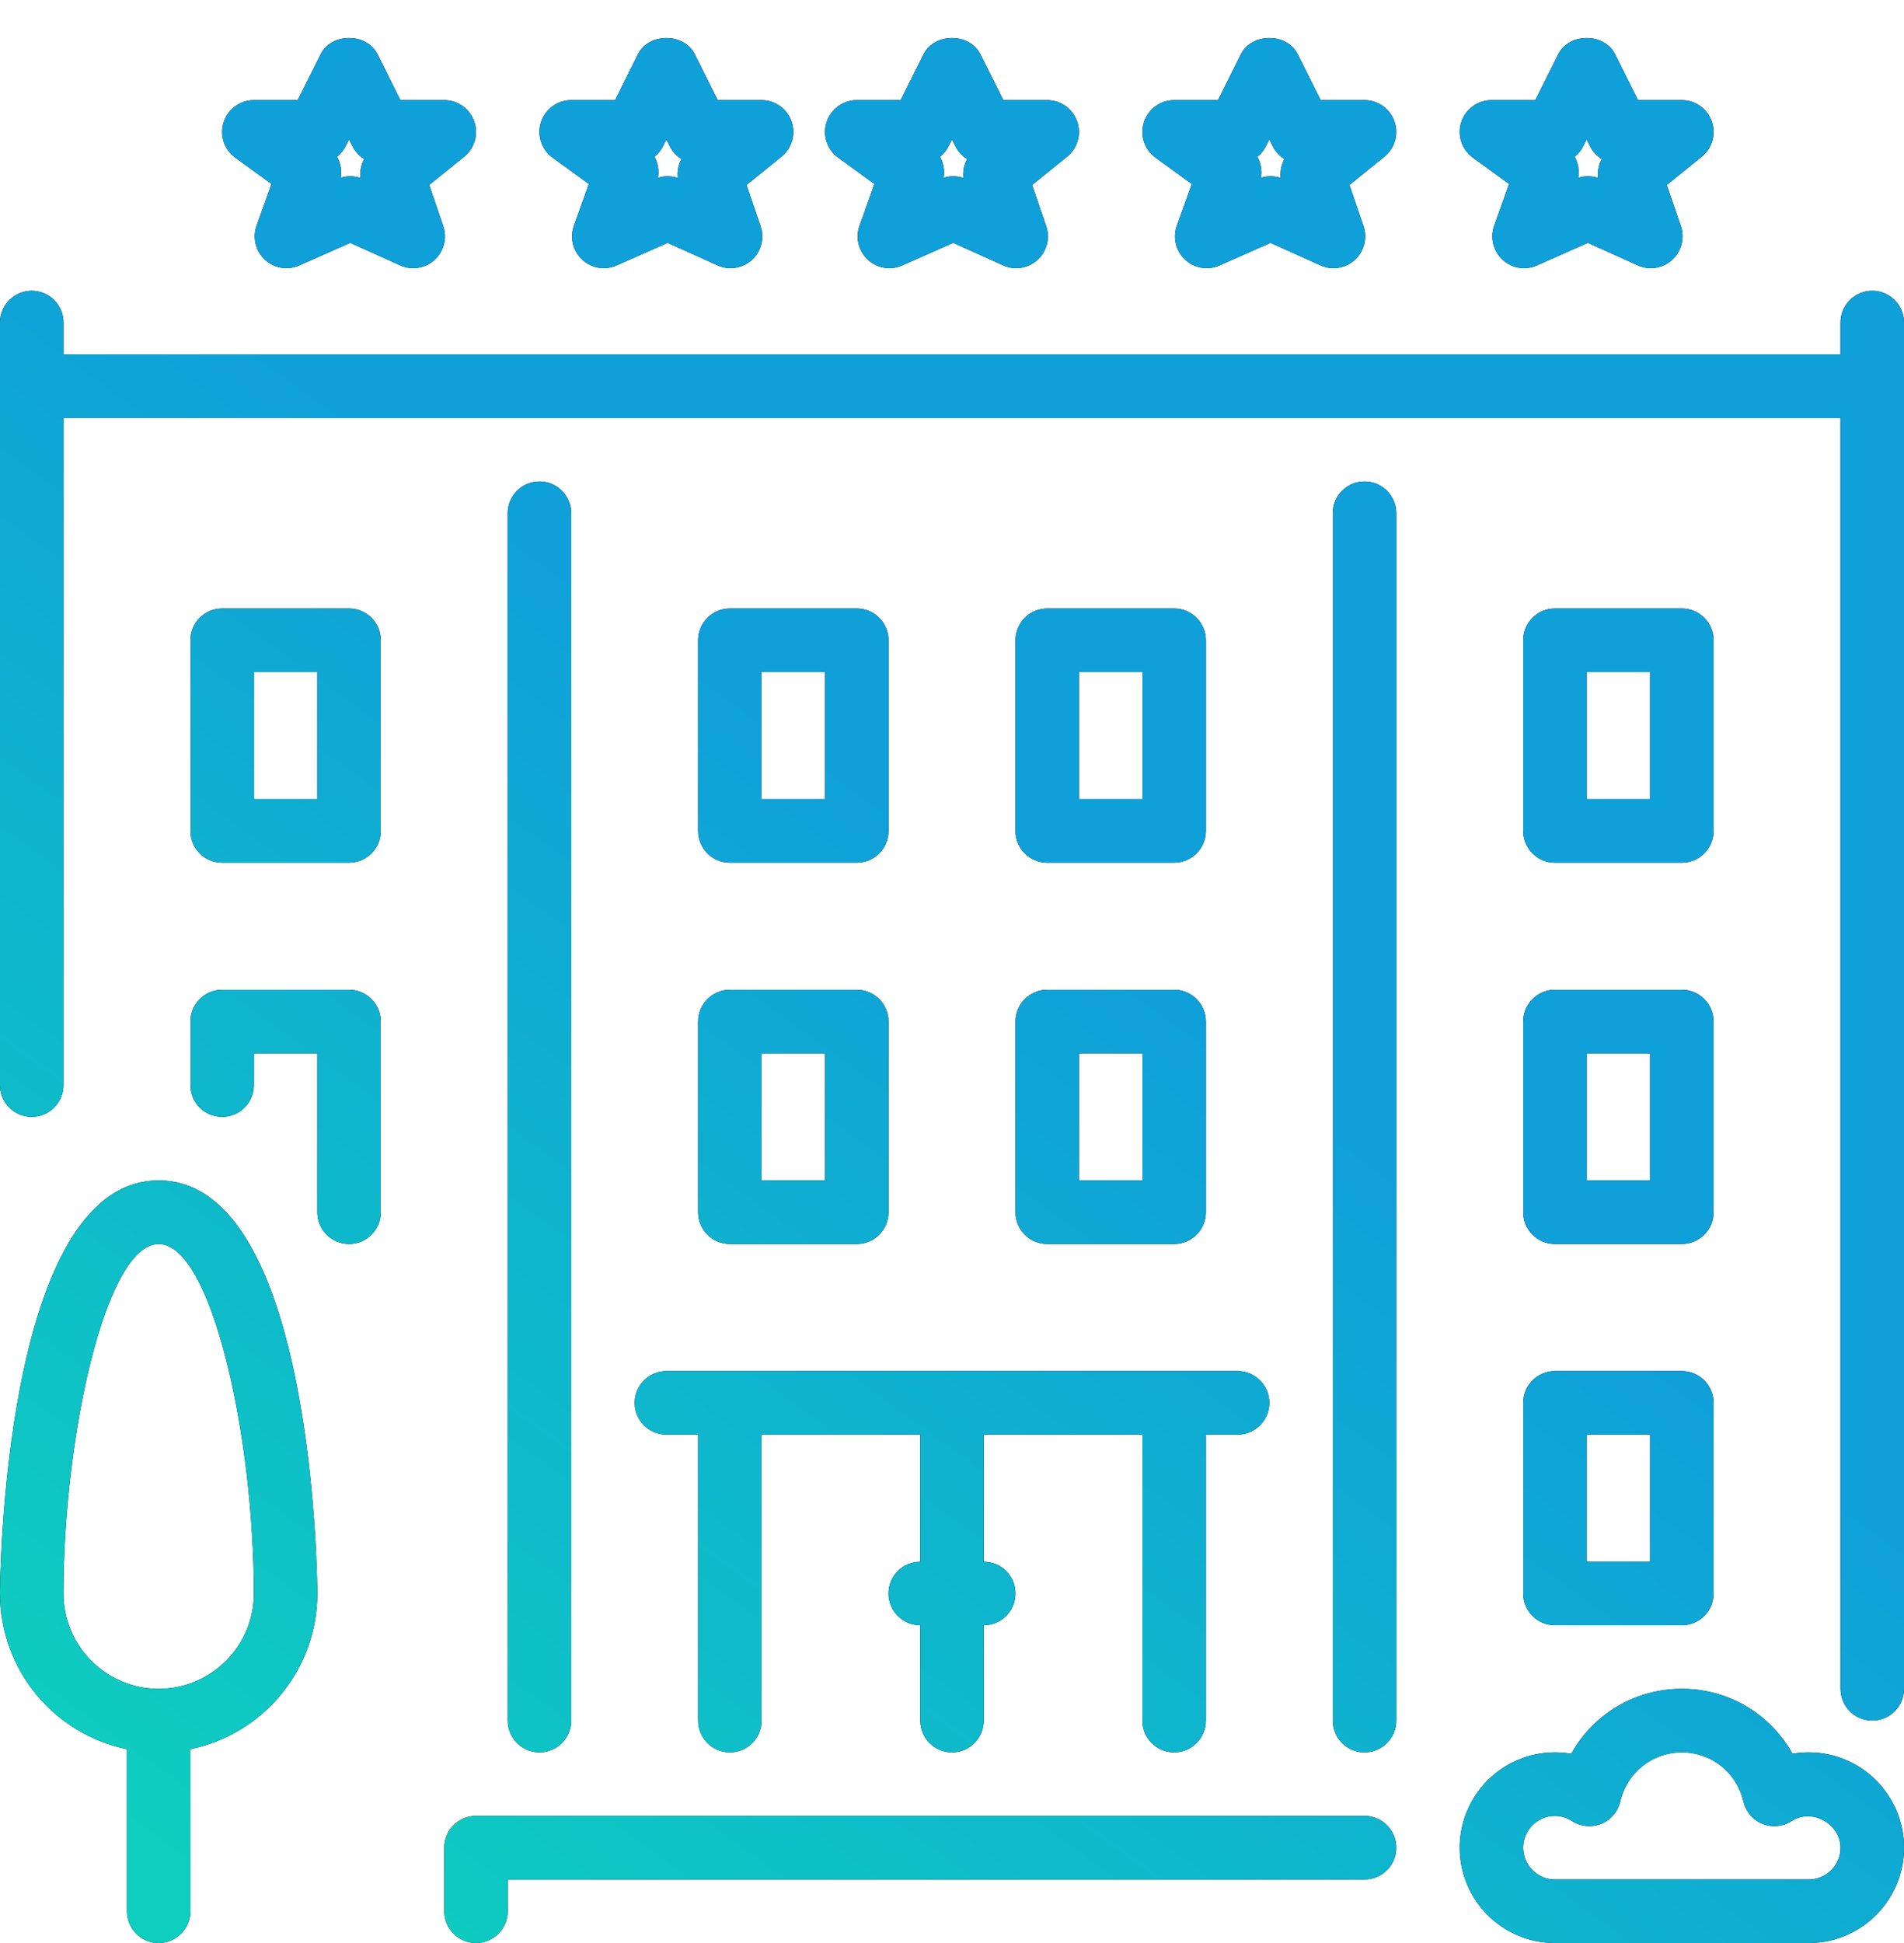 <svg id="SvgjsSvg1133" xmlns="http://www.w3.org/2000/svg" version="1.1" xmlns:xlink="http://www.w3.org/1999/xlink" xmlns:svgjs="http://svgjs.com/svgjs" width="50" height="51" viewBox="0 0 50 51"><title>Shape 1</title><desc>Created with Avocode.</desc><defs id="SvgjsDefs1134"><linearGradient id="SvgjsLinearGradient1137" gradientUnits="userSpaceOnUse" x1="423.983" y1="237.248" x2="388.017" y2="286.75"><stop id="SvgjsStop1138" stop-opacity="1" stop-color="#0fa0d9" offset="0"></stop><stop id="SvgjsStop1139" stop-opacity="1" stop-color="#0fa0d9" offset="0.45"></stop><stop id="SvgjsStop1140" stop-opacity="1" stop-color="#0ecebf" offset="1"></stop></linearGradient></defs><path id="SvgjsPath1135" d="M390.167 261.98H386.833C386.372 261.98 386 262.354 386 262.814V264.482C386 264.943 386.372 265.316 386.833 265.316C387.294 265.316 387.667 264.943 387.667 264.482V263.648H389.333V267.818C389.333 268.279 389.706 268.652 390.167 268.652C390.627 268.652 391 268.279 391 267.818V262.814C391 262.354 390.627 261.98 390.167 261.98ZM403.01 240.137L403.963 240.83L403.572 241.924C403.459 242.238 403.545 242.588 403.789 242.816C403.946 242.962 404.149 243.039 404.356 243.039C404.47 243.039 404.586 243.016 404.694 242.967L406.032 242.374L407.342 242.965C407.646 243.103 407.999 243.045 408.245 242.822C408.491 242.598 408.581 242.25 408.473 241.935L408.104 240.856L409.024 240.111C409.299 239.889 409.403 239.517 409.285 239.184C409.167 238.851 408.853 238.629 408.5 238.629H407.348L406.745 237.422C406.462 236.856 405.537 236.856 405.254 237.422L404.652 238.629H403.5C403.138 238.629 402.819 238.861 402.707 239.205C402.596 239.548 402.717 239.925 403.01 240.137ZM405.912 239.836L406 239.659L406.087 239.836C406.158 239.978 406.267 240.094 406.397 240.173C406.315 240.324 406.28 240.498 406.3 240.671C406.214 240.642 406.123 240.627 406.034 240.627C405.947 240.627 405.862 240.64 405.779 240.667C405.812 240.476 405.778 240.282 405.686 240.115C405.778 240.041 405.857 239.946 405.912 239.836ZM385.167 266.984C381.048 266.984 381 277.717 381 277.826C381 279.84 382.434 281.524 384.333 281.912V286.166C384.333 286.627 384.706 287 385.167 287C385.627 287 386 286.627 386 286.166V281.912C387.899 281.524 389.333 279.84 389.333 277.826C389.333 277.717 389.285 266.984 385.167 266.984ZM385.167 280.328C383.788 280.328 382.667 279.206 382.667 277.826C382.667 273.671 383.782 268.652 385.167 268.652C386.552 268.652 387.667 273.671 387.667 277.826C387.667 279.206 386.545 280.328 385.167 280.328ZM395.51 240.137L396.463 240.83L396.072 241.924C395.959 242.238 396.045 242.588 396.289 242.816C396.446 242.962 396.649 243.039 396.856 243.039C396.97 243.039 397.086 243.016 397.194 242.967L398.532 242.374L399.842 242.965C400.145 243.103 400.5 243.045 400.745 242.822C400.991 242.598 401.081 242.25 400.973 241.935L400.604 240.856L401.524 240.111C401.799 239.889 401.903 239.517 401.785 239.184C401.667 238.851 401.353 238.629 401 238.629H399.848L399.245 237.422C398.962 236.856 398.037 236.856 397.754 237.422L397.152 238.629H396C395.638 238.629 395.319 238.861 395.207 239.205C395.096 239.548 395.217 239.925 395.51 240.137ZM398.412 239.836L398.5 239.659L398.587 239.836C398.658 239.978 398.767 240.094 398.897 240.173C398.815 240.324 398.78 240.498 398.8 240.671C398.714 240.642 398.623 240.627 398.534 240.627C398.447 240.627 398.362 240.64 398.279 240.667C398.312 240.476 398.278 240.282 398.186 240.115C398.278 240.041 398.357 239.946 398.412 239.836ZM411.343 240.137L412.297 240.83L411.905 241.924C411.792 242.238 411.878 242.588 412.122 242.816C412.279 242.962 412.482 243.039 412.689 243.039C412.803 243.039 412.919 243.016 413.027 242.967L414.365 242.374L415.675 242.965C415.979 243.103 416.333 243.045 416.578 242.822C416.824 242.598 416.914 242.25 416.807 241.935L416.437 240.856L417.357 240.111C417.632 239.889 417.737 239.517 417.618 239.184C417.501 238.851 417.187 238.629 416.833 238.629H415.682L415.078 237.422C414.796 236.856 413.871 236.856 413.587 237.422L412.985 238.629H411.833C411.472 238.629 411.152 238.861 411.041 239.205C410.929 239.548 411.051 239.925 411.343 240.137ZM414.245 239.836L414.333 239.659L414.421 239.836C414.492 239.978 414.6 240.094 414.731 240.173C414.648 240.324 414.613 240.498 414.633 240.671C414.547 240.642 414.457 240.627 414.368 240.627C414.281 240.627 414.196 240.64 414.113 240.667C414.146 240.476 414.111 240.282 414.019 240.115C414.112 240.041 414.19 239.946 414.245 239.836ZM387.177 240.137L388.13 240.83L387.738 241.924C387.626 242.238 387.712 242.588 387.956 242.816C388.112 242.962 388.316 243.039 388.522 243.039C388.637 243.039 388.752 243.016 388.861 242.967L390.198 242.374L391.508 242.965C391.812 243.103 392.167 243.045 392.412 242.822C392.657 242.598 392.747 242.25 392.64 241.935L392.271 240.856L393.191 240.111C393.466 239.889 393.57 239.517 393.452 239.184C393.334 238.851 393.02 238.629 392.667 238.629H391.515L390.912 237.422C390.629 236.856 389.704 236.856 389.421 237.422L388.818 238.629H387.667C387.305 238.629 386.986 238.861 386.874 239.205C386.762 239.548 386.884 239.925 387.177 240.137ZM390.078 239.836L390.167 239.659L390.254 239.836C390.325 239.978 390.433 240.094 390.564 240.173C390.482 240.324 390.447 240.498 390.467 240.671C390.381 240.642 390.29 240.627 390.201 240.627C390.114 240.627 390.029 240.64 389.946 240.667C389.979 240.476 389.944 240.282 389.852 240.115C389.945 240.041 390.023 239.946 390.078 239.836ZM419.677 240.137L420.63 240.83L420.238 241.924C420.126 242.238 420.212 242.588 420.456 242.816C420.612 242.962 420.816 243.039 421.022 243.039C421.137 243.039 421.252 243.016 421.361 242.967L422.698 242.374L424.008 242.965C424.312 243.103 424.666 243.045 424.911 242.822C425.157 242.598 425.247 242.25 425.14 241.935L424.771 240.856L425.691 240.111C425.966 239.889 426.07 239.517 425.951 239.184C425.834 238.851 425.52 238.629 425.167 238.629H424.015L423.412 237.422C423.129 236.856 422.204 236.856 421.921 237.422L421.318 238.629H420.167C419.805 238.629 419.486 238.861 419.374 239.205C419.262 239.548 419.384 239.925 419.677 240.137ZM422.578 239.836L422.667 239.659L422.754 239.836C422.825 239.978 422.933 240.094 423.064 240.173C422.982 240.324 422.947 240.498 422.967 240.671C422.881 240.642 422.79 240.627 422.701 240.627C422.614 240.627 422.529 240.64 422.446 240.667C422.479 240.476 422.444 240.282 422.352 240.115C422.445 240.041 422.523 239.946 422.578 239.836ZM428.5 281.996C428.356 281.996 428.212 282.008 428.072 282.033C427.497 280.998 426.402 280.328 425.167 280.328C423.932 280.328 422.836 280.997 422.262 282.033C422.121 282.008 421.977 281.996 421.833 281.996C420.455 281.996 419.333 283.119 419.333 284.498C419.333 285.878 420.455 287 421.833 287H428.5C429.878 287 431 285.878 431 284.498C431 283.119 429.878 281.996 428.5 281.996ZM428.5 285.332H421.833C421.373 285.332 421 284.958 421 284.498C421 284.038 421.373 283.664 421.833 283.664C421.992 283.664 422.145 283.71 422.285 283.8C422.512 283.947 422.798 283.973 423.05 283.872C423.302 283.77 423.487 283.552 423.549 283.288C423.724 282.527 424.389 281.996 425.167 281.996C425.944 281.996 426.608 282.527 426.784 283.288C426.847 283.552 427.031 283.77 427.283 283.872C427.535 283.973 427.82 283.947 428.048 283.8C428.591 283.45 429.333 283.879 429.333 284.498C429.333 284.958 428.96 285.332 428.5 285.332ZM390.167 251.972H386.833C386.372 251.972 386 252.346 386 252.806V257.81C386 258.271 386.372 258.644 386.833 258.644H390.167C390.627 258.644 391 258.271 391 257.81V252.806C391 252.346 390.627 251.972 390.167 251.972ZM387.667 256.976V253.64H389.333V256.976ZM416.833 248.637C416.372 248.637 416 249.01 416 249.47V281.162C416 281.623 416.372 281.996 416.833 281.996C417.294 281.996 417.667 281.623 417.667 281.162V249.47C417.667 249.01 417.294 248.637 416.833 248.637ZM421 267.818C421 268.279 421.372 268.652 421.833 268.652H425.167C425.627 268.652 426 268.279 426 267.818V262.814C426 262.354 425.627 261.98 425.167 261.98H421.833C421.372 261.98 421 262.354 421 262.814ZM422.667 263.648H424.333V266.984H422.667ZM430.167 243.632C429.706 243.632 429.333 244.006 429.333 244.467V245.3H382.667V244.467C382.667 244.006 382.294 243.632 381.833 243.632C381.373 243.632 381 244.006 381 244.467V264.482C381 264.943 381.372 265.316 381.833 265.316C382.294 265.316 382.667 264.943 382.667 264.482V246.968H429.333V280.328C429.333 280.789 429.706 281.162 430.167 281.162C430.627 281.162 431 280.789 431 280.328V244.467C431 244.006 430.627 243.632 430.167 243.632ZM421 277.826C421 278.287 421.372 278.66 421.833 278.66H425.167C425.627 278.66 426 278.287 426 277.826V272.822C426 272.362 425.627 271.988 425.167 271.988H421.833C421.372 271.988 421 272.362 421 272.822ZM422.667 273.656H424.333V276.992H422.667ZM421.833 258.644H425.167C425.627 258.644 426 258.271 426 257.81V252.806C426 252.346 425.627 251.972 425.167 251.972H421.833C421.372 251.972 421 252.346 421 252.806V257.81C421 258.271 421.372 258.644 421.833 258.644ZM422.667 253.64H424.333V256.976H422.667ZM408.5 258.644H411.833C412.294 258.644 412.667 258.271 412.667 257.81V252.806C412.667 252.346 412.294 251.972 411.833 251.972H408.5C408.039 251.972 407.667 252.346 407.667 252.806V257.81C407.667 258.271 408.039 258.644 408.5 258.644ZM411 253.64V256.976H409.333V253.64ZM396 281.162V249.47C396 249.01 395.628 248.637 395.167 248.637C394.706 248.637 394.333 249.01 394.333 249.47V281.162C394.333 281.623 394.706 281.996 395.167 281.996C395.628 281.996 396 281.623 396 281.162ZM416.833 283.664H393.5C393.039 283.664 392.667 284.037 392.667 284.498V286.166C392.667 286.627 393.039 287 393.5 287C393.961 287 394.333 286.627 394.333 286.166V285.332H416.833C417.294 285.332 417.667 284.959 417.667 284.498C417.667 284.037 417.294 283.664 416.833 283.664ZM400.167 268.652H403.5C403.961 268.652 404.333 268.279 404.333 267.818V262.814C404.333 262.354 403.961 261.98 403.5 261.98H400.167C399.706 261.98 399.333 262.354 399.333 262.814V267.818C399.333 268.279 399.706 268.652 400.167 268.652ZM401 263.648H402.667V266.984H401ZM400.167 258.644H403.5C403.961 258.644 404.333 258.271 404.333 257.81V252.806C404.333 252.346 403.961 251.972 403.5 251.972H400.167C399.706 251.972 399.333 252.346 399.333 252.806V257.81C399.333 258.271 399.706 258.644 400.167 258.644ZM401 253.64H402.667V256.976H401ZM397.667 272.822C397.667 273.283 398.039 273.656 398.5 273.656H399.333V281.162C399.333 281.623 399.706 281.996 400.167 281.996C400.627 281.996 401 281.623 401 281.162V273.656H405.167V276.992C404.706 276.992 404.333 277.365 404.333 277.826C404.333 278.287 404.706 278.66 405.167 278.66V281.162C405.167 281.623 405.539 281.996 406 281.996C406.461 281.996 406.833 281.623 406.833 281.162V278.66C407.294 278.66 407.666 278.287 407.666 277.826C407.666 277.365 407.294 276.992 406.833 276.992V273.656H411V281.162C411 281.623 411.372 281.996 411.833 281.996C412.294 281.996 412.667 281.623 412.667 281.162V273.656H413.5C413.961 273.656 414.333 273.283 414.333 272.822C414.333 272.362 413.961 271.988 413.5 271.988H398.5C398.039 271.988 397.667 272.362 397.667 272.822ZM408.5 268.652H411.833C412.294 268.652 412.667 268.279 412.667 267.818V262.814C412.667 262.354 412.294 261.98 411.833 261.98H408.5C408.039 261.98 407.667 262.354 407.667 262.814V267.818C407.667 268.279 408.039 268.652 408.5 268.652ZM411 263.648V266.984H409.333V263.648Z " fill="#000000" fill-opacity="1" transform="matrix(1,0,0,1,-381,-236)"></path><path id="SvgjsPath1136" d="M390.167 261.98H386.833C386.372 261.98 386 262.354 386 262.814V264.482C386 264.943 386.372 265.316 386.833 265.316C387.294 265.316 387.667 264.943 387.667 264.482V263.648H389.333V267.818C389.333 268.279 389.706 268.652 390.167 268.652C390.627 268.652 391 268.279 391 267.818V262.814C391 262.354 390.627 261.98 390.167 261.98ZM403.01 240.137L403.963 240.83L403.572 241.924C403.459 242.238 403.545 242.588 403.789 242.816C403.946 242.962 404.149 243.039 404.356 243.039C404.47 243.039 404.586 243.016 404.694 242.967L406.032 242.374L407.342 242.965C407.646 243.103 407.999 243.045 408.245 242.822C408.491 242.598 408.581 242.25 408.473 241.935L408.104 240.856L409.024 240.111C409.299 239.889 409.403 239.517 409.285 239.184C409.167 238.851 408.853 238.629 408.5 238.629H407.348L406.745 237.422C406.462 236.856 405.537 236.856 405.254 237.422L404.652 238.629H403.5C403.138 238.629 402.819 238.861 402.707 239.205C402.596 239.548 402.717 239.925 403.01 240.137ZM405.912 239.836L406 239.659L406.087 239.836C406.158 239.978 406.267 240.094 406.397 240.173C406.315 240.324 406.28 240.498 406.3 240.671C406.214 240.642 406.123 240.627 406.034 240.627C405.947 240.627 405.862 240.64 405.779 240.667C405.812 240.476 405.778 240.282 405.686 240.115C405.778 240.041 405.857 239.946 405.912 239.836ZM385.167 266.984C381.048 266.984 381 277.717 381 277.826C381 279.84 382.434 281.524 384.333 281.912V286.166C384.333 286.627 384.706 287 385.167 287C385.627 287 386 286.627 386 286.166V281.912C387.899 281.524 389.333 279.84 389.333 277.826C389.333 277.717 389.285 266.984 385.167 266.984ZM385.167 280.328C383.788 280.328 382.667 279.206 382.667 277.826C382.667 273.671 383.782 268.652 385.167 268.652C386.552 268.652 387.667 273.671 387.667 277.826C387.667 279.206 386.545 280.328 385.167 280.328ZM395.51 240.137L396.463 240.83L396.072 241.924C395.959 242.238 396.045 242.588 396.289 242.816C396.446 242.962 396.649 243.039 396.856 243.039C396.97 243.039 397.086 243.016 397.194 242.967L398.532 242.374L399.842 242.965C400.145 243.103 400.5 243.045 400.745 242.822C400.991 242.598 401.081 242.25 400.973 241.935L400.604 240.856L401.524 240.111C401.799 239.889 401.903 239.517 401.785 239.184C401.667 238.851 401.353 238.629 401 238.629H399.848L399.245 237.422C398.962 236.856 398.037 236.856 397.754 237.422L397.152 238.629H396C395.638 238.629 395.319 238.861 395.207 239.205C395.096 239.548 395.217 239.925 395.51 240.137ZM398.412 239.836L398.5 239.659L398.587 239.836C398.658 239.978 398.767 240.094 398.897 240.173C398.815 240.324 398.78 240.498 398.8 240.671C398.714 240.642 398.623 240.627 398.534 240.627C398.447 240.627 398.362 240.64 398.279 240.667C398.312 240.476 398.278 240.282 398.186 240.115C398.278 240.041 398.357 239.946 398.412 239.836ZM411.343 240.137L412.297 240.83L411.905 241.924C411.792 242.238 411.878 242.588 412.122 242.816C412.279 242.962 412.482 243.039 412.689 243.039C412.803 243.039 412.919 243.016 413.027 242.967L414.365 242.374L415.675 242.965C415.979 243.103 416.333 243.045 416.578 242.822C416.824 242.598 416.914 242.25 416.807 241.935L416.437 240.856L417.357 240.111C417.632 239.889 417.737 239.517 417.618 239.184C417.501 238.851 417.187 238.629 416.833 238.629H415.682L415.078 237.422C414.796 236.856 413.871 236.856 413.587 237.422L412.985 238.629H411.833C411.472 238.629 411.152 238.861 411.041 239.205C410.929 239.548 411.051 239.925 411.343 240.137ZM414.245 239.836L414.333 239.659L414.421 239.836C414.492 239.978 414.6 240.094 414.731 240.173C414.648 240.324 414.613 240.498 414.633 240.671C414.547 240.642 414.457 240.627 414.368 240.627C414.281 240.627 414.196 240.64 414.113 240.667C414.146 240.476 414.111 240.282 414.019 240.115C414.112 240.041 414.19 239.946 414.245 239.836ZM387.177 240.137L388.13 240.83L387.738 241.924C387.626 242.238 387.712 242.588 387.956 242.816C388.112 242.962 388.316 243.039 388.522 243.039C388.637 243.039 388.752 243.016 388.861 242.967L390.198 242.374L391.508 242.965C391.812 243.103 392.167 243.045 392.412 242.822C392.657 242.598 392.747 242.25 392.64 241.935L392.271 240.856L393.191 240.111C393.466 239.889 393.57 239.517 393.452 239.184C393.334 238.851 393.02 238.629 392.667 238.629H391.515L390.912 237.422C390.629 236.856 389.704 236.856 389.421 237.422L388.818 238.629H387.667C387.305 238.629 386.986 238.861 386.874 239.205C386.762 239.548 386.884 239.925 387.177 240.137ZM390.078 239.836L390.167 239.659L390.254 239.836C390.325 239.978 390.433 240.094 390.564 240.173C390.482 240.324 390.447 240.498 390.467 240.671C390.381 240.642 390.29 240.627 390.201 240.627C390.114 240.627 390.029 240.64 389.946 240.667C389.979 240.476 389.944 240.282 389.852 240.115C389.945 240.041 390.023 239.946 390.078 239.836ZM419.677 240.137L420.63 240.83L420.238 241.924C420.126 242.238 420.212 242.588 420.456 242.816C420.612 242.962 420.816 243.039 421.022 243.039C421.137 243.039 421.252 243.016 421.361 242.967L422.698 242.374L424.008 242.965C424.312 243.103 424.666 243.045 424.911 242.822C425.157 242.598 425.247 242.25 425.14 241.935L424.771 240.856L425.691 240.111C425.966 239.889 426.07 239.517 425.951 239.184C425.834 238.851 425.52 238.629 425.167 238.629H424.015L423.412 237.422C423.129 236.856 422.204 236.856 421.921 237.422L421.318 238.629H420.167C419.805 238.629 419.486 238.861 419.374 239.205C419.262 239.548 419.384 239.925 419.677 240.137ZM422.578 239.836L422.667 239.659L422.754 239.836C422.825 239.978 422.933 240.094 423.064 240.173C422.982 240.324 422.947 240.498 422.967 240.671C422.881 240.642 422.79 240.627 422.701 240.627C422.614 240.627 422.529 240.64 422.446 240.667C422.479 240.476 422.444 240.282 422.352 240.115C422.445 240.041 422.523 239.946 422.578 239.836ZM428.5 281.996C428.356 281.996 428.212 282.008 428.072 282.033C427.497 280.998 426.402 280.328 425.167 280.328C423.932 280.328 422.836 280.997 422.262 282.033C422.121 282.008 421.977 281.996 421.833 281.996C420.455 281.996 419.333 283.119 419.333 284.498C419.333 285.878 420.455 287 421.833 287H428.5C429.878 287 431 285.878 431 284.498C431 283.119 429.878 281.996 428.5 281.996ZM428.5 285.332H421.833C421.373 285.332 421 284.958 421 284.498C421 284.038 421.373 283.664 421.833 283.664C421.992 283.664 422.145 283.71 422.285 283.8C422.512 283.947 422.798 283.973 423.05 283.872C423.302 283.77 423.487 283.552 423.549 283.288C423.724 282.527 424.389 281.996 425.167 281.996C425.944 281.996 426.608 282.527 426.784 283.288C426.847 283.552 427.031 283.77 427.283 283.872C427.535 283.973 427.82 283.947 428.048 283.8C428.591 283.45 429.333 283.879 429.333 284.498C429.333 284.958 428.96 285.332 428.5 285.332ZM390.167 251.972H386.833C386.372 251.972 386 252.346 386 252.806V257.81C386 258.271 386.372 258.644 386.833 258.644H390.167C390.627 258.644 391 258.271 391 257.81V252.806C391 252.346 390.627 251.972 390.167 251.972ZM387.667 256.976V253.64H389.333V256.976ZM416.833 248.637C416.372 248.637 416 249.01 416 249.47V281.162C416 281.623 416.372 281.996 416.833 281.996C417.294 281.996 417.667 281.623 417.667 281.162V249.47C417.667 249.01 417.294 248.637 416.833 248.637ZM421 267.818C421 268.279 421.372 268.652 421.833 268.652H425.167C425.627 268.652 426 268.279 426 267.818V262.814C426 262.354 425.627 261.98 425.167 261.98H421.833C421.372 261.98 421 262.354 421 262.814ZM422.667 263.648H424.333V266.984H422.667ZM430.167 243.632C429.706 243.632 429.333 244.006 429.333 244.467V245.3H382.667V244.467C382.667 244.006 382.294 243.632 381.833 243.632C381.373 243.632 381 244.006 381 244.467V264.482C381 264.943 381.372 265.316 381.833 265.316C382.294 265.316 382.667 264.943 382.667 264.482V246.968H429.333V280.328C429.333 280.789 429.706 281.162 430.167 281.162C430.627 281.162 431 280.789 431 280.328V244.467C431 244.006 430.627 243.632 430.167 243.632ZM421 277.826C421 278.287 421.372 278.66 421.833 278.66H425.167C425.627 278.66 426 278.287 426 277.826V272.822C426 272.362 425.627 271.988 425.167 271.988H421.833C421.372 271.988 421 272.362 421 272.822ZM422.667 273.656H424.333V276.992H422.667ZM421.833 258.644H425.167C425.627 258.644 426 258.271 426 257.81V252.806C426 252.346 425.627 251.972 425.167 251.972H421.833C421.372 251.972 421 252.346 421 252.806V257.81C421 258.271 421.372 258.644 421.833 258.644ZM422.667 253.64H424.333V256.976H422.667ZM408.5 258.644H411.833C412.294 258.644 412.667 258.271 412.667 257.81V252.806C412.667 252.346 412.294 251.972 411.833 251.972H408.5C408.039 251.972 407.667 252.346 407.667 252.806V257.81C407.667 258.271 408.039 258.644 408.5 258.644ZM411 253.64V256.976H409.333V253.64ZM396 281.162V249.47C396 249.01 395.628 248.637 395.167 248.637C394.706 248.637 394.333 249.01 394.333 249.47V281.162C394.333 281.623 394.706 281.996 395.167 281.996C395.628 281.996 396 281.623 396 281.162ZM416.833 283.664H393.5C393.039 283.664 392.667 284.037 392.667 284.498V286.166C392.667 286.627 393.039 287 393.5 287C393.961 287 394.333 286.627 394.333 286.166V285.332H416.833C417.294 285.332 417.667 284.959 417.667 284.498C417.667 284.037 417.294 283.664 416.833 283.664ZM400.167 268.652H403.5C403.961 268.652 404.333 268.279 404.333 267.818V262.814C404.333 262.354 403.961 261.98 403.5 261.98H400.167C399.706 261.98 399.333 262.354 399.333 262.814V267.818C399.333 268.279 399.706 268.652 400.167 268.652ZM401 263.648H402.667V266.984H401ZM400.167 258.644H403.5C403.961 258.644 404.333 258.271 404.333 257.81V252.806C404.333 252.346 403.961 251.972 403.5 251.972H400.167C399.706 251.972 399.333 252.346 399.333 252.806V257.81C399.333 258.271 399.706 258.644 400.167 258.644ZM401 253.64H402.667V256.976H401ZM397.667 272.822C397.667 273.283 398.039 273.656 398.5 273.656H399.333V281.162C399.333 281.623 399.706 281.996 400.167 281.996C400.627 281.996 401 281.623 401 281.162V273.656H405.167V276.992C404.706 276.992 404.333 277.365 404.333 277.826C404.333 278.287 404.706 278.66 405.167 278.66V281.162C405.167 281.623 405.539 281.996 406 281.996C406.461 281.996 406.833 281.623 406.833 281.162V278.66C407.294 278.66 407.666 278.287 407.666 277.826C407.666 277.365 407.294 276.992 406.833 276.992V273.656H411V281.162C411 281.623 411.372 281.996 411.833 281.996C412.294 281.996 412.667 281.623 412.667 281.162V273.656H413.5C413.961 273.656 414.333 273.283 414.333 272.822C414.333 272.362 413.961 271.988 413.5 271.988H398.5C398.039 271.988 397.667 272.362 397.667 272.822ZM408.5 268.652H411.833C412.294 268.652 412.667 268.279 412.667 267.818V262.814C412.667 262.354 412.294 261.98 411.833 261.98H408.5C408.039 261.98 407.667 262.354 407.667 262.814V267.818C407.667 268.279 408.039 268.652 408.5 268.652ZM411 263.648V266.984H409.333V263.648Z " fill="url(#SvgjsLinearGradient1137)" transform="matrix(1,0,0,1,-381,-236)"></path></svg>